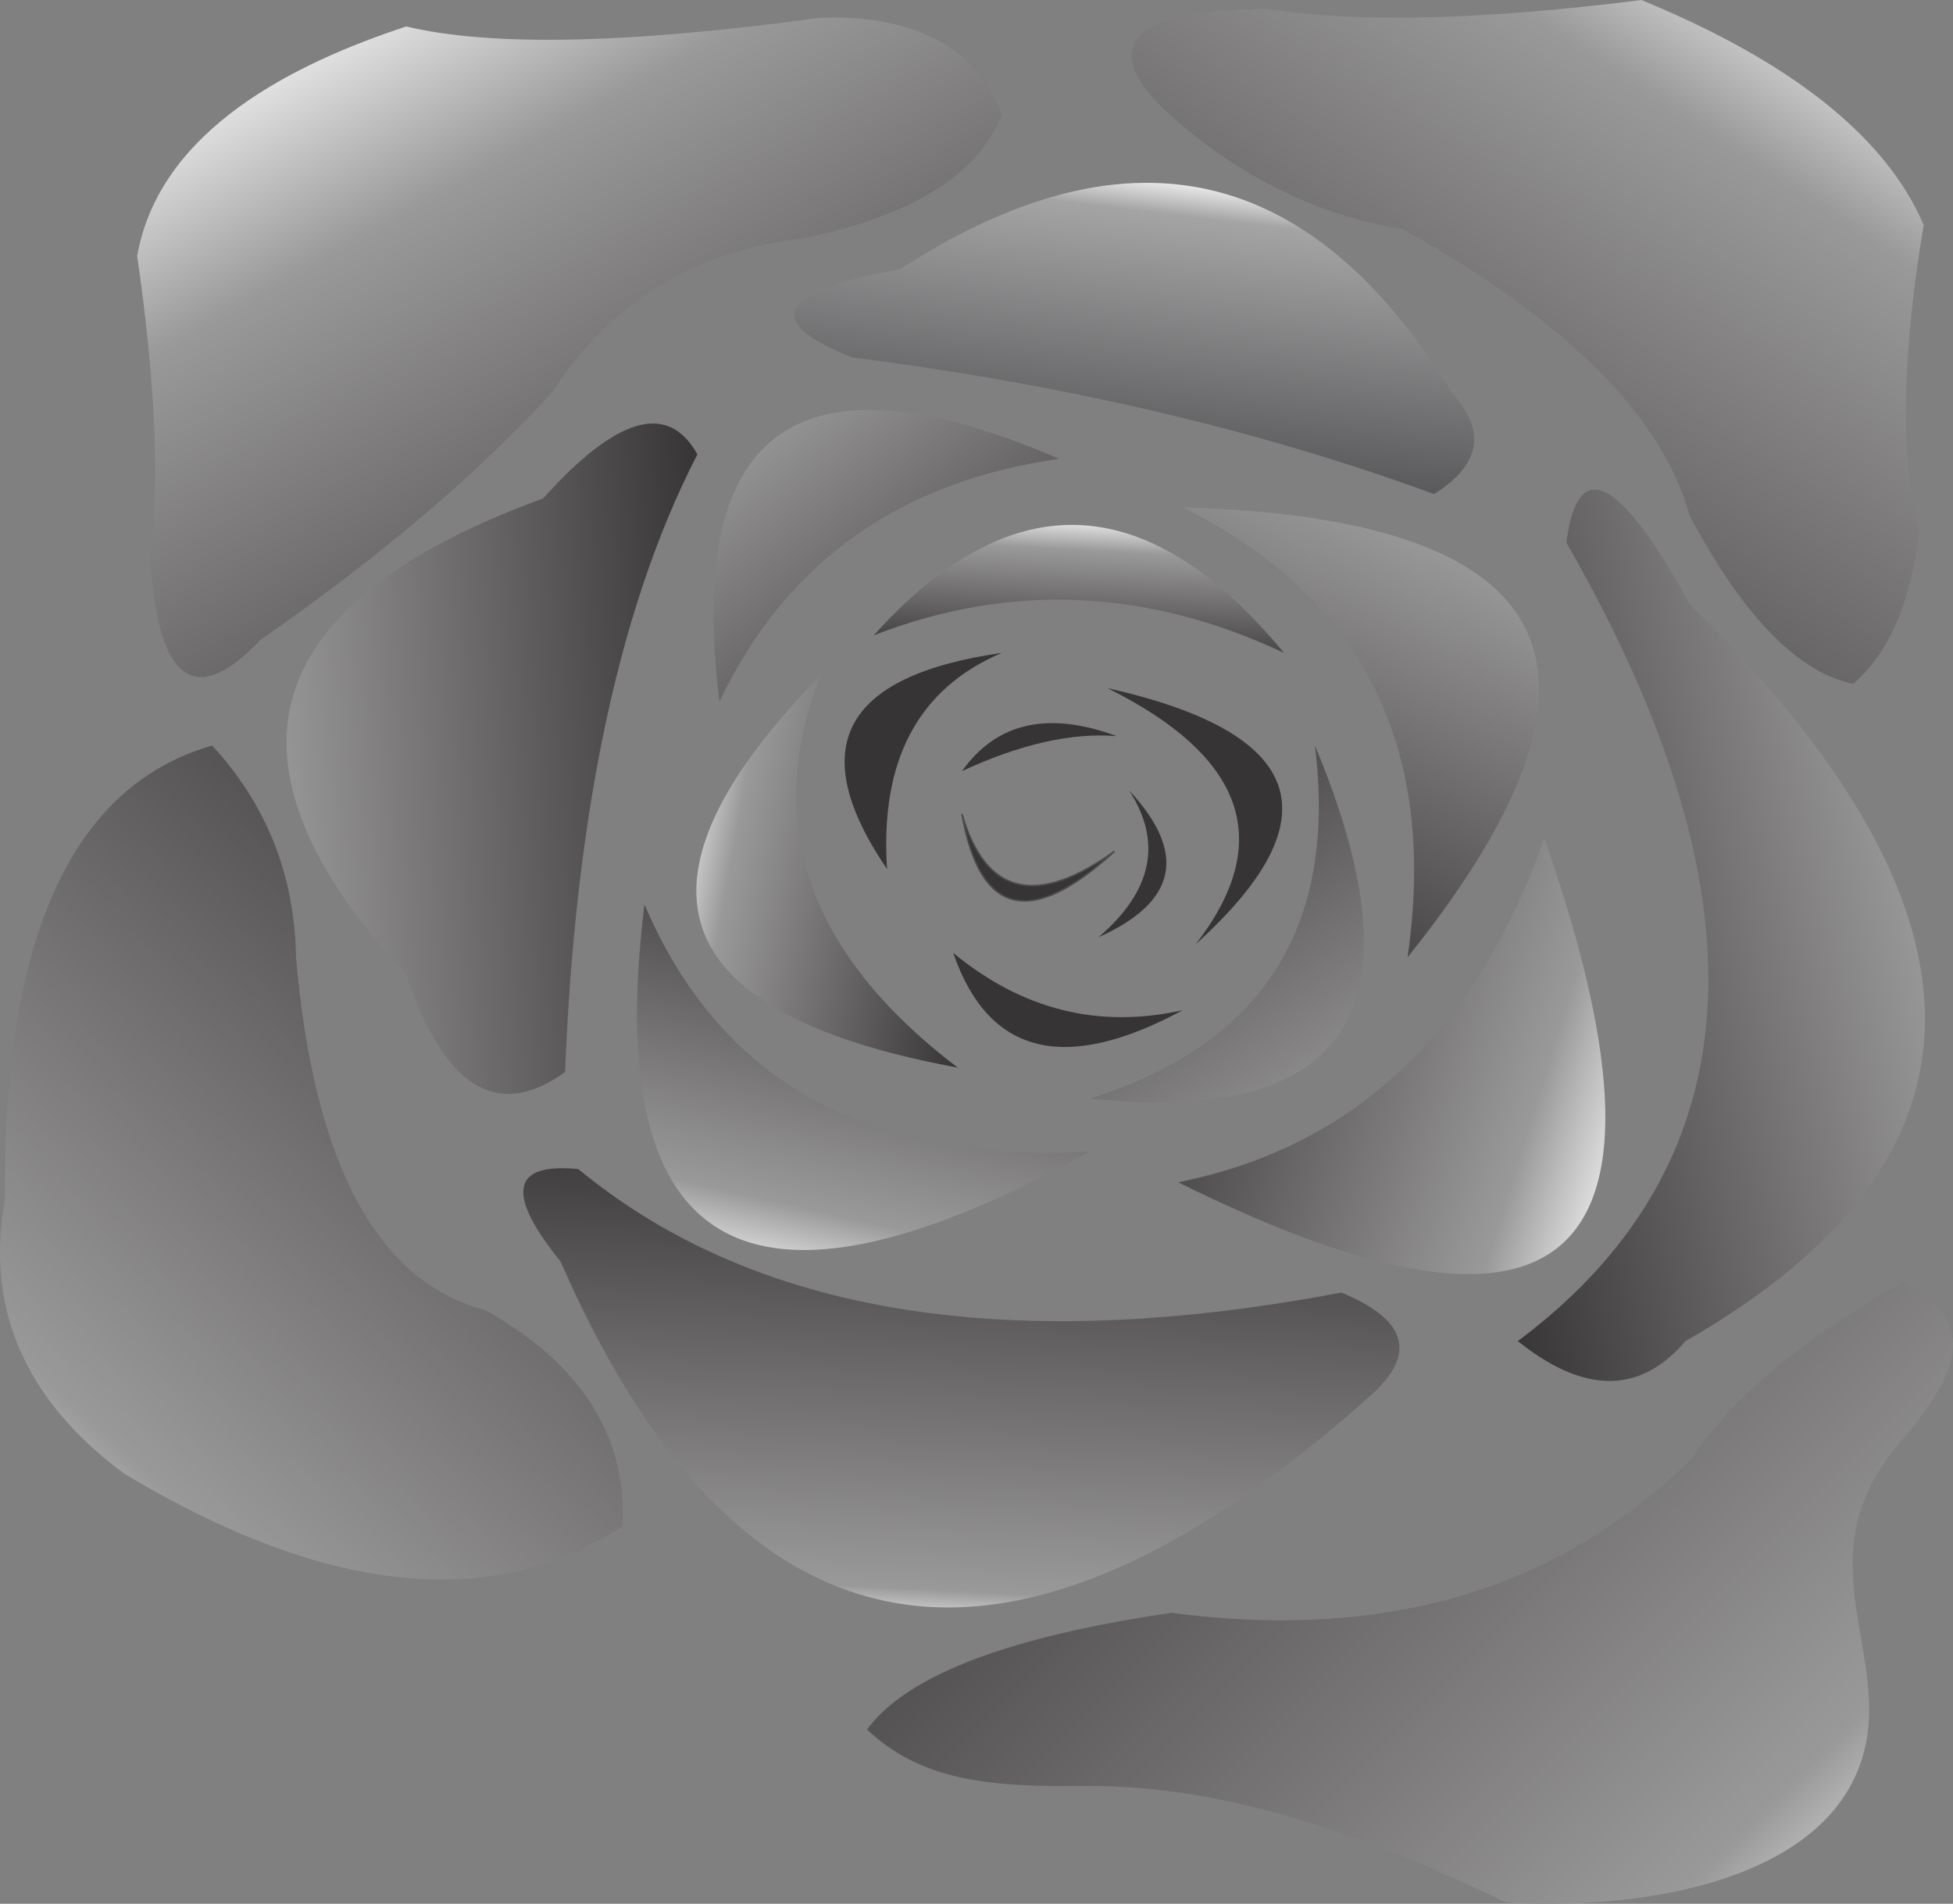 <?xml version="1.0" encoding="UTF-8"?>
<!DOCTYPE svg PUBLIC "-//W3C//DTD SVG 1.1//EN" "http://www.w3.org/Graphics/SVG/1.1/DTD/svg11.dtd">
<!-- Creator: CorelDRAW X5 -->
<svg xmlns="http://www.w3.org/2000/svg" xml:space="preserve" width="96.576mm" height="94.132mm" style="shape-rendering:geometricPrecision; text-rendering:geometricPrecision; image-rendering:optimizeQuality; fill-rule:evenodd; clip-rule:evenodd"
viewBox="0 0 2665.44 2597.99"
 xmlns:xlink="http://www.w3.org/1999/xlink">
 <rect x="0" y="0" width="2665.44" height="2597.99" fill="#808080" stroke="none"/>
 <defs>
  <style type="text/css">
   <![CDATA[
    .str0 {stroke:#4B4B4D;stroke-width:2.103}
    .fil0 {fill:#373435}
    .fil8 {fill:url(#id0)}
    .fil6 {fill:url(#id1)}
    .fil10 {fill:url(#id2)}
    .fil1 {fill:url(#id3)}
    .fil7 {fill:url(#id4)}
    .fil11 {fill:url(#id5)}
    .fil4 {fill:url(#id6)}
    .fil3 {fill:url(#id7)}
    .fil5 {fill:url(#id8)}
    .fil2 {fill:url(#id9)}
    .fil12 {fill:url(#id10)}
    .fil15 {fill:url(#id11)}
    .fil14 {fill:url(#id12)}
    .fil13 {fill:url(#id13)}
    .fil9 {fill:url(#id14)}
   ]]>
  </style>
  <linearGradient id="id0" gradientUnits="userSpaceOnUse" x1="977.581" y1="1019.66" x2="238.799" y2="1060.71">
   <stop offset="0" style="stop-color:#373435"/>
   <stop offset="0.831" style="stop-color:#9A9999"/>
   <stop offset="1" style="stop-color:#FEFEFE"/>
  </linearGradient>
  <linearGradient id="id1" gradientUnits="userSpaceOnUse" x1="1237.89" y1="1177.75" x2="1103.09" y2="1774.73">
   <stop offset="0" style="stop-color:#373435"/>
   <stop offset="0.8" style="stop-color:#9A9999"/>
   <stop offset="1" style="stop-color:#FEFEFE"/>
  </linearGradient>
  <linearGradient id="id2" gradientUnits="userSpaceOnUse" x1="1324.44" y1="1551.38" x2="1288.65" y2="2231.37">
   <stop offset="0" style="stop-color:#373435"/>
   <stop offset="0.91" style="stop-color:#9A9999"/>
   <stop offset="1" style="stop-color:#FEFEFE"/>
  </linearGradient>
  <linearGradient id="id3" gradientUnits="userSpaceOnUse" x1="1525.11" y1="992.865" x2="1896.86" y2="1561.41">
   <stop offset="0" style="stop-color:#373435"/>
   <stop offset="0.941" style="stop-color:#9A9999"/>
   <stop offset="1" style="stop-color:#FEFEFE"/>
  </linearGradient>
  <linearGradient id="id4" gradientUnits="userSpaceOnUse" x1="1548.28" y1="1337.88" x2="2260.21" y2="1556.93">
   <stop offset="0" style="stop-color:#373435"/>
   <stop offset="0.769" style="stop-color:#9A9999"/>
   <stop offset="1" style="stop-color:#FEFEFE"/>
  </linearGradient>
  <linearGradient id="id5" gradientUnits="userSpaceOnUse" x1="1953.13" y1="1357.4" x2="2772.79" y2="1179.21">
   <stop offset="0" style="stop-color:#373435"/>
   <stop offset="0.812" style="stop-color:#9A9999"/>
   <stop offset="1" style="stop-color:#FEFEFE"/>
  </linearGradient>
  <linearGradient id="id6" gradientUnits="userSpaceOnUse" xlink:href="#id1" x1="1757.73" y1="1374" x2="2110.35" y2="624.68">
  </linearGradient>
  <linearGradient id="id7" gradientUnits="userSpaceOnUse" x1="1467.1" y1="905.43" x2="1477.96" y2="699.246">
   <stop offset="0" style="stop-color:#373435"/>
   <stop offset="0.749" style="stop-color:#9A9999"/>
   <stop offset="1" style="stop-color:#FEFEFE"/>
  </linearGradient>
  <linearGradient id="id8" gradientUnits="userSpaceOnUse" xlink:href="#id5" x1="1403.5" y1="989.973" x2="976.482" y2="443.399">
  </linearGradient>
  <linearGradient id="id9" gradientUnits="userSpaceOnUse" x1="1348.64" y1="1230.07" x2="901.208" y2="1147.89">
   <stop offset="0" style="stop-color:#373435"/>
   <stop offset="0.78" style="stop-color:#9A9999"/>
   <stop offset="1" style="stop-color:#FEFEFE"/>
  </linearGradient>
  <linearGradient id="id10" gradientUnits="userSpaceOnUse" xlink:href="#id1" x1="906.476" y1="1083.54" x2="-69.054" y2="2159.98">
  </linearGradient>
  <linearGradient id="id11" gradientUnits="userSpaceOnUse" xlink:href="#id0" x1="1357.42" y1="1598.48" x2="2515.27" y2="2756.34">
  </linearGradient>
  <linearGradient id="id12" gradientUnits="userSpaceOnUse" xlink:href="#id9" x1="1705.61" y1="1031.92" x2="2450.23" y2="-98.803">
  </linearGradient>
  <linearGradient id="id13" gradientUnits="userSpaceOnUse" x1="1079.47" y1="1021.6" x2="474.94" y2="-60.192">
   <stop offset="0" style="stop-color:#373435"/>
   <stop offset="0.722" style="stop-color:#9A9999"/>
   <stop offset="1" style="stop-color:#FEFEFE"/>
  </linearGradient>
  <linearGradient id="id14" gradientUnits="userSpaceOnUse" x1="1506.36" y1="687.389" x2="1561.58" y2="231.805">
   <stop offset="0" style="stop-color:#4B4B4D"/>
   <stop offset="0.878" style="stop-color:#A4A4A5"/>
   <stop offset="1" style="stop-color:#FEFEFE"/>
  </linearGradient>
 </defs>
 <g id="Camada_x0020_1">
  <g id="_249573952">
   <path id="_193880376" class="fil0" d="M1632.06 1288.31c190.306,-172.072 150.171,-288.461 -120.405,-349.169 188.176,93.606 228.311,209.996 120.405,349.169z"/>
   <path id="_193881592" class="fil0" d="M1614 1378.61c-160.919,86.941 -265.269,60.854 -313.05,-78.261 94.095,77.709 198.446,103.796 313.05,78.261z"/>
   <path id="_191298384" class="fil0" d="M1367.17 890.982c-217.249,31.069 -269.423,129.397 -156.522,294.986 -9.809,-148.096 42.365,-246.424 156.522,-294.986z"/>
   <path id="_191299344" class="fil1" d="M1488.13 1499.08l-0.552 -0.058c37.8,-11.782 72.175,-25.808 103.112,-42.078 145.656,-76.594 215.278,-202.93 208.87,-379.004 -0.712,-19.565 -2.365,-39.743 -4.954,-60.534 3.152,7.582 6.265,15.171 9.293,22.803 130.487,328.668 44.123,496.669 -315.768,458.871z"/>
   <path id="_191298216" class="fil2" d="M1027.08 1354.97c-59.295,-44.637 -84.214,-99.874 -74.756,-165.71 13.943,-97.056 99.662,-198.335 168.031,-268.178 -5.274,13.251 -9.936,26.402 -13.976,39.453 -36.382,117.474 -22.828,226.97 40.665,328.48 36.66,58.613 89.974,114.568 159.936,167.86 -62.626,-11.512 -117.005,-25.565 -163.132,-42.164 -47.766,-17.186 -86.69,-37.102 -116.765,-59.742z"/>
   <path id="_193881160" class="fil3" d="M1192.59 866.902c21.483,-23.879 44.435,-46.615 69.178,-67.116 70.387,-58.329 140.639,-86.091 210.752,-83.287 114.287,4.565 210.032,89.919 279.944,174.484 -183.271,-86.356 -370.078,-97.578 -559.874,-24.081z"/>
   <path id="_193881400" class="fil4" d="M1927.55 1248.17c20.172,-258.066 -86.251,-442.452 -313.538,-555.858 493.119,14.048 640.062,198.973 307.027,614.055 2.857,-19.789 5.026,-39.188 6.513,-58.196z"/>
   <path id="_193881928" class="fil5" d="M981.765 956.208c-47.228,-380.067 115.203,-480.037 463.676,-330.112 -212.008,30.163 -370.467,136.071 -463.552,331.108l-0.124 -0.996z"/>
   <path id="_195191520" class="fil6" d="M940.145 1642.74c-86.745,-97.294 -75.302,-287.716 -60.597,-408.615 111.469,262.175 331.527,353.273 608.032,337.13 -17.942,9.936 -36.012,19.626 -54.252,29.002 -98.362,50.551 -183.857,82.945 -256.482,97.186 -106.644,20.912 -185.543,2.677 -236.701,-54.699z"/>
   <path id="_194006608" class="fil7" d="M1655.78 1636.43c-15.591,-7.286 -31.524,-14.967 -47.797,-23.035 259.38,-52.099 414.386,-227.248 499.669,-469.572 2.972,8.501 5.868,16.913 8.683,25.231 35.761,105.7 58.66,196.687 68.701,272.967 15.467,117.532 0.406,200.14 -45.186,247.824 -46.897,49.047 -126.099,61.141 -237.604,36.282 -69.578,-15.511 -151.731,-45.409 -246.466,-89.695z"/>
   <path id="_193880832" class="fil8" d="M581.915 1397.7c-9.685,-19.438 -18.839,-41.857 -27.462,-67.254l0 0.003c-289.855,-313.472 -173.291,-518.991 186.625,-650.174 87.076,-96.924 151.394,-125.003 192.951,-84.245 6.469,6.345 12.389,14.36 17.755,24.042 -56.101,108.64 -99.369,238.341 -129.8,389.092 -27.147,134.487 -44.082,285.729 -50.802,453.727 -86.149,62.209 -146.363,20.912 -189.266,-65.19z"/>
   <path id="_191298360" class="fil9" d="M1160.25 486.725c-55.583,-22.576 -125.459,-60.584 -25.844,-96.104 23.327,-8.318 54.766,-16.115 94.31,-23.393l-0.003 0c114.516,-74.204 220.958,-113.337 319.32,-117.389 118.879,-4.899 225.968,41.427 321.255,138.988 43.041,44.071 79.829,94.467 111.946,146.964 51.917,56.695 33.964,102.052 -24.081,138.464 -255.745,-93.932 -524.724,-152.225 -794.66,-186.625l-2.244 -0.905z"/>
   <path id="_191299464" class="fil10" d="M934.86 2007.64c-40.317,-47.846 -78.36,-104.922 -114.124,-171.235 -19.179,-35.556 -37.704,-73.776 -55.574,-114.645l-0.003 0c-50.684,-62.847 -92.825,-137.939 24.083,-126.422 289.491,239.077 691.237,234.913 1041.48,168.564 77.792,32.046 110.033,76.277 42.142,138.464 -38.634,34.588 -76.508,66.095 -113.621,94.523 -163.883,125.522 -312.958,190.972 -447.213,196.345 -142.383,5.697 -268.109,-56.165 -377.174,-185.593z"/>
   <path id="_193881760" class="fil11" d="M2096.02 1848.21c-8.04,-5.421 -16.204,-11.445 -24.483,-18.08 199.009,-148.67 283.775,-343.635 254.299,-584.893 -18.362,-150.287 -81.054,-318.539 -188.076,-504.755 13.813,-105.918 58.381,-85.18 114.35,-4.75 16.378,23.537 34.45,53.215 54.214,89.033 25.151,24.707 48.823,49.116 71.019,73.23 126.107,137.001 204.462,264.381 235.067,382.136 41.984,161.548 -5.904,304.982 -143.666,430.303 -50.907,46.312 -108.783,85.564 -168.439,119.696 -56.286,65.907 -124.38,71.935 -204.283,18.08z"/>
   <path id="_193881832" class="fil12" d="M140.89 1988.37c-114.289,-96.33 -159.042,-213.291 -134.266,-350.886 -1.181,-164.871 16.72,-382.148 123.844,-514.407 42.235,-52.146 95.27,-87.369 159.103,-105.67 74.894,81.394 112.678,177.961 114.383,288.966 24.569,282.486 110.856,443.024 258.866,481.616 12.867,7.289 25.069,14.813 36.608,22.563 106.142,71.295 156.147,162.105 150.017,272.426 -219.471,143.142 -475.878,50.474 -680.277,-72.244l0 -0.003c-9.856,-7.325 -19.284,-14.78 -28.278,-22.361z"/>
   <path id="_195190992" class="fil13" d="M233.991 896.574c-20.114,-34.408 -26.148,-92.947 -28.701,-132.016 9.613,-78.369 8.641,-175.756 -2.912,-292.165 -4.085,-41.184 -9.238,-82.266 -15.149,-123.226 30.754,-173.278 216.476,-263.404 367.227,-313.047 56.996,13.615 131.429,19.585 223.296,17.912 0,0 0,0 0,0 95.4,-1.742 209.599,-11.724 342.6,-29.951 86.152,-2.363 151.43,16.447 195.826,56.43 23.261,20.948 39.821,46.889 50.998,76.012 -40.944,104.326 -169.521,147.754 -270.905,168.564 -149.101,17.197 -263.484,87.432 -343.149,210.705 -49.306,53.869 -105.678,107.925 -169.116,162.163 0,0 -0.003,0.003 -0.003,0.003 -67.964,58.111 -144.033,116.428 -228.212,174.964 -55.996,58.883 -96.595,66.769 -121.802,23.653z"/>
   <path id="_193877752" class="fil14" d="M1796.22 280.703c-76.933,-29.686 -145.615,-74.588 -206.298,-130.2 -52.229,-51.321 -59.468,-88.387 -21.724,-111.198 28.232,-17.062 81.625,-26.151 160.187,-27.265 93.352,14.556 212.632,15.939 357.843,4.145 48.409,-3.93 99.698,-9.326 153.87,-16.184 144.384,59.513 320.794,155.92 385.288,307.027 -9.475,56.822 -16.171,109.457 -20.087,157.91 -8.55,105.764 -3.861,191.59 14.067,257.478 -8.285,74.905 -30.395,159.897 -90.303,210.705 -98.861,-20.012 -177.056,-143.52 -222.747,-228.764 -37.257,-136.098 -167.692,-266.536 -391.308,-391.311 -40.985,-6.817 -80.582,-17.597 -118.791,-32.344z"/>
   <path id="_195191616" class="fil15" d="M1260.51 2410.06c-27.87,-11.434 -53.502,-27.483 -77.102,-49.9 38.057,-52.055 111.905,-84.601 171.459,-104.756 65.151,-22.052 146.462,-40.218 243.932,-54.492 196.986,25.993 368.756,2.586 515.307,-70.207 70.928,-35.233 135.952,-82.037 195.067,-140.412 52.958,-81.228 149.28,-161.708 288.969,-241.44 16.529,9.204 29.827,18.641 40.094,28.458 51.031,48.788 27.238,106.934 -46.113,192.434 -67.817,79.05 -69.098,151.504 -59.259,222.142 7.62,54.724 21.917,108.361 17.117,163.135 -3.878,44.261 -19.943,81.567 -45.153,112.633 -84.728,104.409 -272.741,138.312 -448.499,128.807l0.003 0c-180.798,-86.389 -374.715,-161.178 -577.935,-159.246 -84.877,0.806 -156.768,-2.081 -217.887,-27.155z"/>
   <path id="_188661496" class="fil0" d="M1524.05 1004.54c-93.587,-34.538 -163.971,-18.61 -211.152,47.78 79.332,-36.856 149.716,-52.784 211.152,-47.78z"/>
   <path id="_193877440" class="fil0 str0" d="M1312.89 1110.89c24.373,138.687 93.731,155.642 208.07,50.863 -106.708,76.42 -176.065,59.466 -208.07,-50.863z"/>
   <path id="_193881184" class="fil0" d="M1541 1078.52c79.569,85.583 65.698,152.371 -41.614,200.364 73.381,-62.916 87.253,-129.704 41.614,-200.364z"/>
  </g>
 </g>
</svg>
